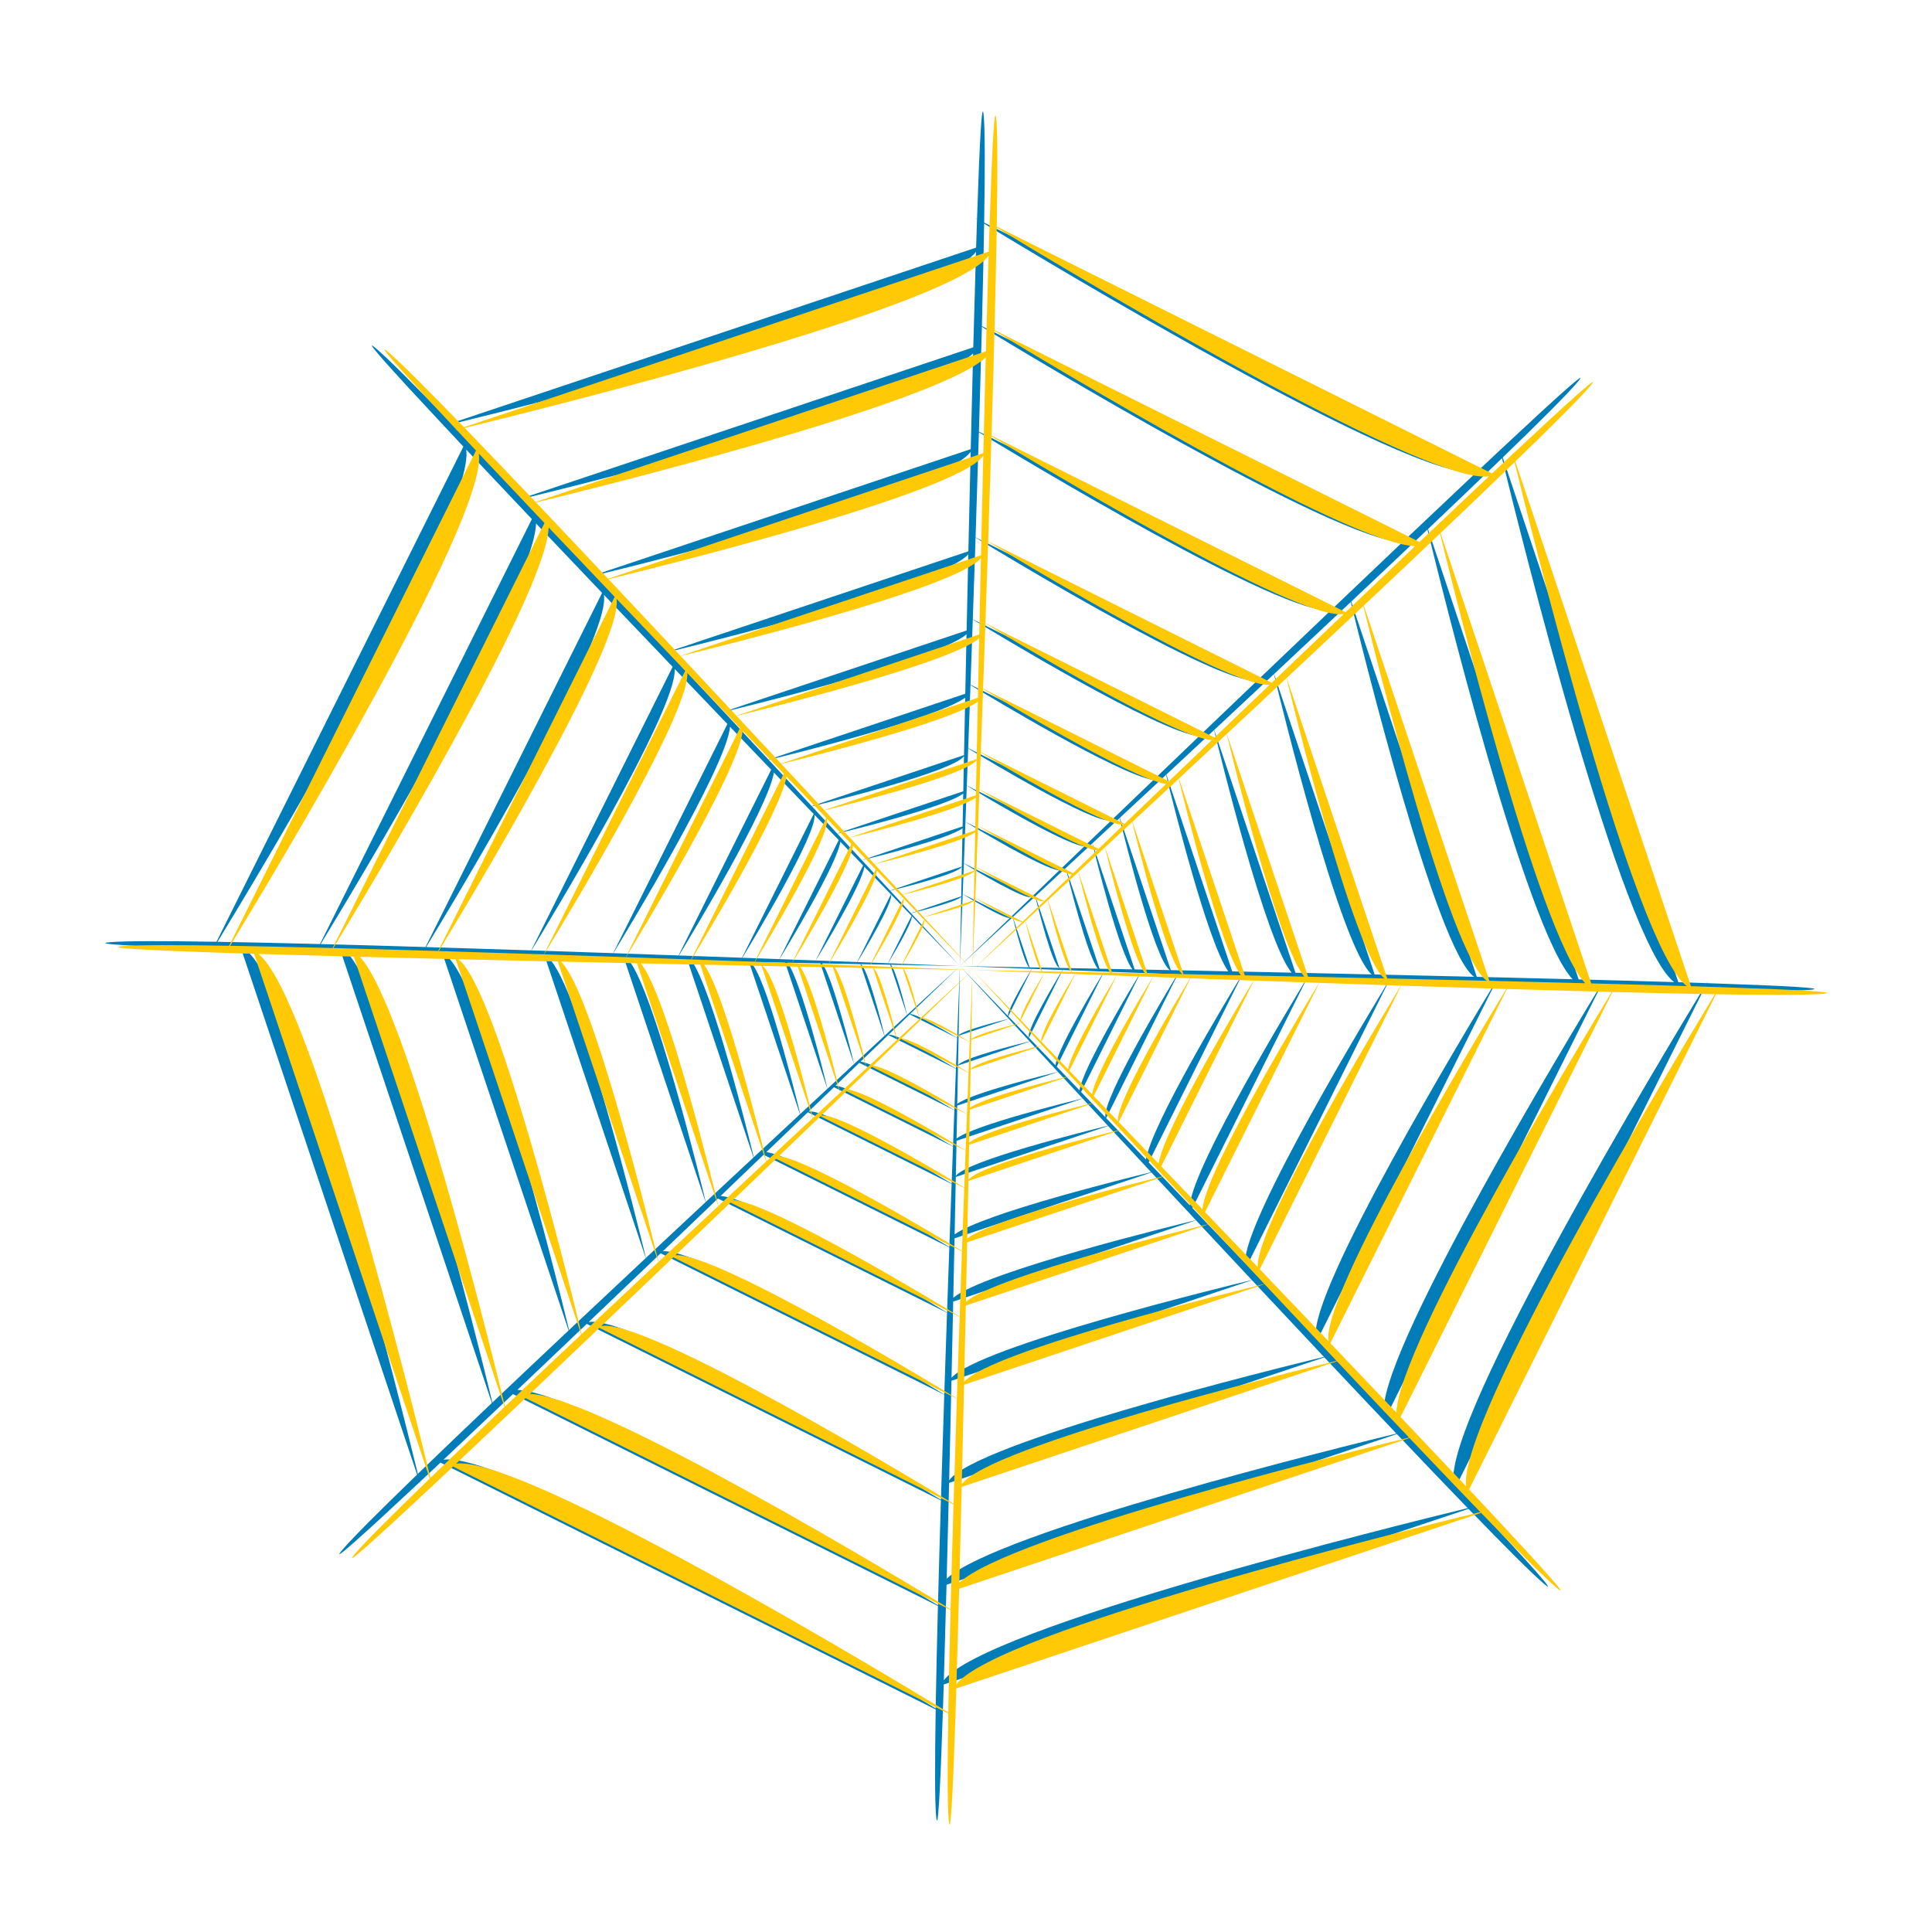 <?xml version="1.0" encoding="utf-8"?>
<!-- Generator: Adobe Illustrator 16.0.0, SVG Export Plug-In . SVG Version: 6.00 Build 0)  -->
<!DOCTYPE svg PUBLIC "-//W3C//DTD SVG 1.1//EN" "http://www.w3.org/Graphics/SVG/1.1/DTD/svg11.dtd">
<svg version="1.1" xmlns="http://www.w3.org/2000/svg" xmlns:xlink="http://www.w3.org/1999/xlink" x="0px" y="0px"
	 width="299.99px" height="299.99px" viewBox="0 0 299.99 299.99" enable-background="new 0 0 299.99 299.99" xml:space="preserve">
<g id="Calque_2">
	<path fill="#D11B70" d="M322.48,152.618"/>
	<path fill="#007CB8" d="M265.038,152.657l0.172-0.346c0,0-0.077,0.125-0.211,0.345c-1.399-0.047-2.867-0.094-4.396-0.142
		l-27.266-81.479c5.866-5.677,10.088-9.894,11.606-11.688c2.099-2.48-3.099,2.189-11.999,10.516l-0.123-0.369
		c0,0,0.034,0.144,0.095,0.396c-1.023,0.957-2.092,1.959-3.208,3.008l-76.894-38.334c0.134-8.162,0.137-14.129-0.059-16.472
		c-0.27-3.238-0.643,3.734-1.049,15.92l-0.347-0.173c0,0,0.126,0.078,0.346,0.212c-0.047,1.4-0.094,2.868-0.141,4.397L70.087,65.713
		c-5.677-5.866-9.894-10.087-11.688-11.606c-2.48-2.098,2.189,3.099,10.516,11.999l-0.368,0.123c0,0,0.144-0.034,0.395-0.095
		c0.958,1.023,1.96,2.093,3.009,3.208l-38.335,76.893c-8.162-0.134-14.129-0.138-16.472,0.058c-3.238,0.27,3.734,0.643,15.92,1.049
		l-0.173,0.348c0,0,0.078-0.126,0.212-0.346c1.399,0.046,2.867,0.094,4.397,0.141l27.264,81.479
		c-5.866,5.677-10.087,9.893-11.605,11.688c-2.099,2.479,3.098-2.189,11.998-10.515l0.124,0.368c0,0-0.035-0.145-0.095-0.396
		c1.023-0.957,2.092-1.96,3.208-3.009l76.894,38.336c-0.134,8.161-0.137,14.128,0.058,16.471c0.27,3.238,0.643-3.733,1.049-15.919
		l0.347,0.173c0,0-0.126-0.077-0.346-0.212c0.047-1.399,0.094-2.867,0.141-4.396l81.48-27.266
		c5.676,5.866,9.893,10.087,11.687,11.605c2.48,2.099-2.189-3.098-10.515-11.997l0.367-0.123c0,0-0.144,0.034-0.395,0.095
		c-0.957-1.023-1.96-2.093-3.009-3.209l38.336-76.894c8.161,0.134,14.128,0.137,16.471-0.059
		C284.195,153.435,277.223,153.062,265.038,152.657z M233.22,71.148c2.703,11.116,18.551,75.099,26.727,81.347
		c-4.496-0.139-9.5-0.278-14.825-0.419l-23.398-69.923C225.961,78.128,229.859,74.4,233.22,71.148z M204.333,207.643
		c-3.51-3.681-7.097-7.438-10.677-11.182l21.951-44.033c5.492,0.182,10.98,0.356,16.322,0.519
		C227.972,159.44,203.122,200.581,204.333,207.643z M93.769,92.357c3.508,3.681,7.095,7.437,10.675,11.181L82.492,147.57
		c-5.492-0.182-10.98-0.356-16.321-0.518C70.128,140.558,94.974,99.424,93.769,92.357z M147.448,192.539
		c-0.013,0.363-0.026,0.725-0.039,1.09c-3.385-2.062-22.847-13.807-28.402-14.749c2.212-2.122,4.364-4.187,6.434-6.174
		l22.321,11.127c-0.102,2.783-0.206,5.668-0.312,8.627c-0.014,0.031-0.043,0.065-0.053,0.096L147.448,192.539z M117.839,178.946
		c-0.267,0.248-0.531,0.494-0.799,0.744c-0.936-3.854-6.392-25.916-9.653-30.512c3.064,0.063,6.045,0.125,8.914,0.184l7.916,23.651
		c-2.04,1.896-4.153,3.862-6.32,5.879c-0.032,0.013-0.077,0.015-0.105,0.03L117.839,178.946z M106.512,148.398
		c-0.364-0.013-0.725-0.026-1.091-0.039c2.063-3.386,13.805-22.845,14.75-28.4c2.122,2.212,4.186,4.363,6.173,6.433l-11.128,22.322
		c-2.783-0.102-5.666-0.206-8.624-0.312c-0.032-0.015-0.066-0.044-0.097-0.054L106.512,148.398z M150.651,107.462
		c0.014-0.364,0.026-0.726,0.039-1.092c3.385,2.062,22.847,13.806,28.401,14.75c-2.212,2.122-4.363,4.187-6.433,6.174
		l-22.322-11.127c0.102-2.783,0.206-5.667,0.312-8.625c0.015-0.031,0.045-0.065,0.054-0.096L150.651,107.462z M180.261,121.052
		c0.267-0.248,0.531-0.495,0.8-0.745c0.936,3.849,6.393,25.918,9.653,30.513c-3.064-0.063-6.046-0.125-8.915-0.184l-7.915-23.653
		c2.039-1.896,4.152-3.861,6.318-5.877c0.033-0.013,0.078-0.015,0.106-0.031L180.261,121.052z M191.589,151.6
		c0.363,0.014,0.725,0.026,1.091,0.039c-2.061,3.384-13.807,22.847-14.749,28.402c-2.122-2.213-4.187-4.363-6.174-6.434
		l11.127-22.322c2.783,0.102,5.667,0.206,8.626,0.313c0.031,0.014,0.064,0.044,0.096,0.053L191.589,151.6z M126.459,126.51
		c1.294,1.348,2.554,2.661,3.775,3.932l-9.215,18.484c-1.858-0.068-3.783-0.14-5.753-0.211
		C117.045,145.792,126.943,129.364,126.459,126.51z M171.643,173.49c-1.295-1.349-2.557-2.661-3.777-3.933l9.214-18.485
		c1.858,0.069,3.783,0.14,5.754,0.212C181.055,154.207,171.151,170.647,171.643,173.49z M160.769,139.156
		c1.469-1.361,3.045-2.823,4.715-4.372c0.328,1.36,3.278,13.436,4.967,15.625c-3.978-0.078-7.546-0.147-10.579-0.206l-2.609-7.799
		c1.073-0.994,2.242-2.077,3.481-3.225c0.461,1.887,2.692,10.8,3.752,11.114L160.769,139.156z M157.251,142.415
		c0.244,1.002,1.733,7.022,2.535,7.788C153.103,150.074,149.05,150,149.05,150s4.223,0.169,11.161,0.436
		c-0.537,0.882-3.739,6.193-3.712,7.3c-4.631-4.813-7.449-7.735-7.449-7.735s2.867,3.105,7.583,8.2
		c-1.004,0.244-7.024,1.735-7.786,2.536c0.128-6.684,0.203-10.736,0.203-10.736s-0.169,4.223-0.436,11.161
		c-0.882-0.538-6.194-3.741-7.298-3.713c4.812-4.631,7.734-7.448,7.734-7.448s-3.105,2.866-8.2,7.583
		c-0.244-1.003-1.735-7.023-2.536-7.786c6.683,0.128,10.736,0.203,10.736,0.203s-4.223-0.169-11.161-0.436
		c0.536-0.88,3.74-6.192,3.713-7.299c4.63,4.812,7.448,7.734,7.448,7.734s-2.867-3.106-7.584-8.201c1-0.243,7.024-1.733,7.787-2.535
		C149.124,145.947,149.05,150,149.05,150s0.169-4.224,0.436-11.163c0.88,0.536,6.192,3.741,7.298,3.714
		c-4.812,4.631-7.734,7.448-7.734,7.448S152.156,147.133,157.251,142.415z M159.892,161.718c1.36,1.469,2.822,3.045,4.371,4.715
		c-1.36,0.328-13.435,3.277-15.624,4.966c0.042-2.104,0.081-4.096,0.117-5.952L159.892,161.718z M148.757,165.444
		c0.032-1.652,0.062-3.195,0.089-4.623l7.798-2.61c0.993,1.073,2.076,2.242,3.225,3.481
		C157.984,162.153,149.084,164.383,148.757,165.444z M160.223,161.606c-0.151-0.157-0.31-0.321-0.459-0.477l5.237-10.511
		c2.001,0.076,4.149,0.157,6.426,0.243c-0.729,1.191-7.182,11.816-7.536,14.559C162.604,164.082,161.379,162.807,160.223,161.606z
		 M159.763,161.129c-1.147-1.193-2.214-2.302-3.205-3.332l3.667-7.36c1.462,0.056,3.054,0.117,4.742,0.182
		C163.962,152.276,159.242,160.15,159.763,161.129z M141.455,141.788c-0.994-1.074-2.077-2.242-3.226-3.482
		c1.883-0.46,10.786-2.688,11.114-3.749c-0.032,1.651-0.062,3.194-0.089,4.622L141.455,141.788z M149.344,134.554l-11.137,3.727
		c-1.361-1.469-2.823-3.045-4.372-4.715c1.357-0.328,13.436-3.278,15.625-4.966C149.419,130.704,149.38,132.697,149.344,134.554z
		 M138.336,138.871l-5.24,10.51c-2.001-0.076-4.148-0.157-6.424-0.243c0.729-1.192,7.181-11.817,7.536-14.56
		C135.665,136.093,137.05,137.534,138.336,138.871z M138.338,138.873c1.147,1.192,2.213,2.301,3.204,3.331l-3.668,7.36
		c-1.462-0.056-3.054-0.117-4.744-0.182C134.136,147.725,138.853,139.86,138.338,138.873z M138.228,149.796l2.611,7.798
		c-1.074,0.994-2.243,2.077-3.482,3.226c-0.46-1.885-2.687-10.78-3.749-11.113C135.259,149.739,136.802,149.768,138.228,149.796z
		 M141.254,157.508l7.36,3.668c-0.056,1.462-0.117,3.054-0.181,4.743c-1.658-1.007-9.523-5.723-10.509-5.207
		C139.115,159.564,140.224,158.499,141.254,157.508z M148.634,171.676l15.638-5.233c1.227,1.321,2.5,2.693,3.826,4.122
		c-1.917,0.464-16.805,4.11-19.566,6.215C148.568,175.016,148.602,173.312,148.634,171.676z M164.084,165.622l7.356-14.76
		c1.802,0.067,3.672,0.138,5.619,0.21c-1.026,1.682-8.977,14.791-9.439,18.229C166.398,168.03,165.218,166.802,164.084,165.622z
		 M170.728,150.416l-5.234-15.64c1.321-1.226,2.693-2.499,4.121-3.825c0.462,1.912,4.11,16.805,6.215,19.566
		C174.068,150.482,172.364,150.448,170.728,150.416z M156.846,142.492l-7.36-3.67c0.056-1.462,0.117-3.054,0.181-4.742
		c1.659,1.007,9.534,5.729,10.512,5.206C158.986,140.433,157.877,141.501,156.846,142.492z M149.466,128.323l-15.639,5.234
		c-1.226-1.321-2.499-2.693-3.825-4.121c1.91-0.462,16.801-4.11,19.565-6.215C149.532,124.983,149.498,126.686,149.466,128.323z
		 M134.016,134.378l-7.357,14.76c-1.802-0.068-3.672-0.138-5.62-0.21c1.025-1.678,8.975-14.786,9.441-18.229
		C131.701,131.969,132.882,133.198,134.016,134.378z M127.373,149.584l5.235,15.638c-1.322,1.227-2.694,2.5-4.123,3.826
		c-0.463-1.916-4.11-16.802-6.215-19.565C124.033,149.517,125.737,149.552,127.373,149.584z M127.651,149.59
		c2.104,0.042,4.097,0.081,5.954,0.117l3.727,11.136c-1.469,1.36-3.045,2.822-4.714,4.371
		C132.289,163.853,129.34,151.78,127.651,149.59z M137.443,161.174c0.158-0.152,0.323-0.311,0.479-0.46l10.51,5.238
		c-0.076,2.001-0.158,4.149-0.243,6.425c-1.193-0.729-11.816-7.182-14.56-7.536C134.968,163.553,136.242,162.329,137.443,161.174z
		 M148.526,177.134l19.586-6.555c1.266,1.362,2.576,2.773,3.918,4.218c-3.325,0.81-21.95,5.43-23.615,7.788
		C148.453,180.716,148.49,178.895,148.526,177.134z M176.184,150.524l-6.555-19.587c1.362-1.266,2.774-2.577,4.218-3.919
		c0.809,3.323,5.43,21.95,7.788,23.616C179.767,150.596,177.947,150.559,176.184,150.524z M168.608,131.183l-18.485-9.215
		c0.069-1.858,0.14-3.783,0.212-5.753c2.923,1.779,19.354,11.678,22.205,11.192C171.191,128.702,169.879,129.963,168.608,131.183z
		 M168.352,131.429c-1.271,1.221-2.5,2.401-3.68,3.536l-14.76-7.357c0.067-1.801,0.137-3.672,0.209-5.619
		C151.801,123.013,164.91,130.964,168.352,131.429z M164.472,135.157c-1.339,1.287-2.613,2.512-3.814,3.667
		c-0.158,0.152-0.322,0.311-0.479,0.46l-10.51-5.239c0.076-2.001,0.158-4.149,0.243-6.425
		C151.106,128.35,161.731,134.804,164.472,135.157z M149.574,122.865l-19.586,6.555c-1.265-1.363-2.576-2.774-3.918-4.218
		c3.324-0.809,21.939-5.426,23.615-7.787C149.646,119.284,149.61,121.103,149.574,122.865z M121.916,149.475l6.555,19.586
		c-1.363,1.266-2.774,2.576-4.218,3.918c-0.81-3.328-5.429-21.944-7.788-23.614C118.334,149.403,120.154,149.44,121.916,149.475z
		 M129.492,168.815l18.485,9.216c-0.069,1.857-0.14,3.782-0.212,5.751c-2.927-1.78-19.362-11.681-22.206-11.189
		C126.908,171.298,128.221,170.037,129.492,168.815z M129.748,168.569c1.272-1.222,2.5-2.402,3.68-3.536l14.759,7.356
		c-0.068,1.803-0.138,3.674-0.21,5.621C146.294,176.983,133.188,169.034,129.748,168.569z M148.216,192.282l30.565-10.229
		c2.251,2.419,4.563,4.899,6.908,7.412c-3.096,0.746-32.877,8.001-37.669,12.045C148.088,198.377,148.153,195.292,148.216,192.282z
		 M148.228,191.665c0.064-3.065,0.125-6.048,0.184-8.917l23.652-7.915c1.896,2.04,3.862,4.153,5.879,6.32
		c0.012,0.032,0.015,0.077,0.03,0.105l0.023-0.047c0.248,0.266,0.495,0.531,0.744,0.799
		C174.891,182.946,152.823,188.402,148.228,191.665z M150.093,97.898l-37.701,12.616c-2.855-3.06-5.758-6.167-8.665-9.272
		c3.972-0.958,42.392-10.324,46.625-15.179C150.263,90.039,150.176,94.003,150.093,97.898z M150.08,98.491
		c-0.067,3.132-0.133,6.218-0.195,9.228l-30.564,10.229c-2.252-2.418-4.564-4.899-6.909-7.413
		C115.504,109.789,145.284,102.534,150.08,98.491z M149.871,108.336c-0.064,3.064-0.125,6.046-0.184,8.915l-23.652,7.916
		c-1.896-2.039-3.86-4.152-5.876-6.317c-0.012-0.033-0.015-0.079-0.031-0.107l-0.024,0.048c-0.249-0.267-0.495-0.532-0.745-0.8
		C123.21,117.053,145.276,111.597,149.871,108.336z M148.008,202.101l37.7-12.616c2.855,3.06,5.758,6.166,8.665,9.271
		c-3.978,0.959-42.396,10.326-46.625,15.18C147.837,209.961,147.924,205.997,148.008,202.101z M185.154,187.579l17.737-35.58
		c4.183,0.145,8.432,0.289,12.683,0.429c-2.133,3.489-22.676,37.279-22.234,43.703C190.591,193.256,187.85,190.392,185.154,187.579z
		 M184.745,187.151c-2.168-2.264-4.303-4.491-6.387-6.664l14.379-28.846c3.303,0.118,6.692,0.237,10.127,0.356
		C201.205,154.712,185.274,180.902,184.745,187.151z M191.332,150.834l-10.229-30.565c2.419-2.252,4.899-4.564,7.412-6.909
		c0.745,3.089,8.002,32.876,12.044,37.669C197.427,150.962,194.342,150.897,191.332,150.834z M179.538,120.692l-28.846-14.379
		c0.118-3.302,0.237-6.691,0.356-10.126c2.714,1.66,28.902,17.587,35.152,18.119C183.938,116.472,181.711,118.608,179.538,120.692z
		 M150.362,85.604l-46.658,15.613c-3.755-4.012-7.512-8.016-11.175-11.907c7.388-1.793,54.039-13.31,58.19-19.158
		C150.597,75.235,150.478,80.427,150.362,85.604z M104.761,103.87c2.749,2.875,5.489,5.737,8.185,8.551l-17.737,35.58
		c-4.183-0.145-8.432-0.289-12.683-0.43C84.657,144.084,105.2,110.296,104.761,103.87z M113.356,112.849
		c2.168,2.263,4.303,4.491,6.387,6.664l-14.379,28.844c-3.303-0.118-6.692-0.237-10.127-0.355
		C96.896,145.288,112.824,119.099,113.356,112.849z M106.769,149.165l10.229,30.564c-2.418,2.252-4.9,4.564-7.413,6.909
		c-0.747-3.097-8-32.872-12.043-37.668C100.675,149.037,103.76,149.102,106.769,149.165z M118.562,179.307l28.845,14.379
		c-0.118,3.303-0.237,6.691-0.356,10.127c-2.717-1.662-28.904-17.59-35.152-18.119C114.162,183.526,116.389,181.391,118.562,179.307
		z M147.738,214.395l46.658-15.614c3.756,4.012,7.513,8.017,11.176,11.907c-7.392,1.794-54.063,13.314-58.191,19.164
		C147.502,224.768,147.621,219.574,147.738,214.395z M229.307,151.678l-19.498-58.267c4.122-3.879,8.11-7.647,11.838-11.188
		c1.995,8.228,15.265,62.099,22.531,69.826C239.423,151.927,234.424,151.802,229.307,151.678z M228.898,151.669
		c-5.083-0.121-10.275-0.24-15.452-0.356l-15.614-46.659c4.012-3.755,8.017-7.513,11.908-11.175
		C211.532,100.86,223.049,147.515,228.898,151.669z M212.987,151.302c-3.976-0.089-7.939-0.176-11.836-0.26l-12.615-37.701
		c3.06-2.855,6.166-5.758,9.271-8.666C198.764,108.644,208.133,147.071,212.987,151.302z M186.629,113.895L151.05,96.158
		c0.145-4.183,0.289-8.432,0.43-12.684c3.484,2.131,37.276,22.676,43.701,22.236C192.306,108.459,189.443,111.199,186.629,113.895z
		 M150.729,69.743L92.464,89.241c-3.879-4.122-7.647-8.11-11.188-11.839c8.228-1.995,62.092-15.262,69.826-22.53
		C150.976,59.628,150.852,64.627,150.729,69.743z M93.488,92.062l-27.413,54.987c-5.658-0.171-11.143-0.327-16.283-0.46
		c4.409-7.231,33.116-54.701,33.442-65.306C86.51,84.735,89.956,88.357,93.488,92.062z M68.793,148.32l19.498,58.265
		c-4.122,3.88-8.11,7.648-11.838,11.188c-1.996-8.231-15.264-62.096-22.531-69.825C58.677,148.073,63.677,148.198,68.793,148.32z
		 M69.201,148.33c5.083,0.122,10.277,0.242,15.455,0.357l15.613,46.657c-4.012,3.755-8.016,7.513-11.908,11.175
		C86.567,199.128,75.05,152.47,69.201,148.33z M85.115,148.698c3.976,0.089,7.939,0.176,11.834,0.259l12.615,37.7
		c-3.06,2.855-6.166,5.758-9.271,8.664C99.334,191.343,89.969,152.931,85.115,148.698z M111.471,186.103l35.579,17.737
		c-0.145,4.183-0.289,8.432-0.429,12.684c-3.492-2.136-37.279-22.678-43.702-22.235C105.794,191.54,108.657,188.8,111.471,186.103z
		 M147.37,230.258l58.266-19.499c3.88,4.121,7.647,8.11,11.188,11.838c-8.229,1.996-62.101,15.266-69.827,22.534
		C147.123,240.374,147.248,235.375,147.37,230.258z M204.614,207.938l27.412-54.988c5.657,0.171,11.142,0.326,16.281,0.459
		c-4.406,7.228-33.115,54.703-33.44,65.309C211.592,215.265,208.145,211.643,204.614,207.938z M152.811,34.726
		c9.771,5.949,66.22,39.985,76.419,38.623c-3.279,3.083-6.912,6.518-10.78,10.187l-65.987-32.897
		C152.614,44.794,152.734,39.402,152.811,34.726z M152.461,50.741c7.228,4.407,54.7,33.116,65.306,33.443
		c-3.452,3.275-7.073,6.721-10.779,10.252l-54.986-27.413C152.172,61.366,152.328,55.881,152.461,50.741z M151.998,67.12
		c6.493,3.957,47.624,28.8,54.694,27.599c-3.681,3.508-7.437,7.095-11.18,10.674L151.48,83.441
		C151.661,77.949,151.836,72.461,151.998,67.12z M70.199,65.829c11.115-2.703,75.093-18.549,81.345-26.725
		c-0.138,4.496-0.278,9.5-0.419,14.825L81.204,77.327C77.179,73.089,73.451,69.19,70.199,65.829z M33.777,146.238
		c5.949-9.771,39.985-66.218,38.623-76.417c3.083,3.278,6.517,6.911,10.186,10.779l-32.897,65.987
		C43.845,146.436,38.452,146.315,33.777,146.238z M64.879,228.85c-2.703-11.117-18.549-75.096-26.724-81.346
		c4.496,0.138,9.499,0.278,14.823,0.419l23.399,69.921C72.139,221.87,68.24,225.598,64.879,228.85z M145.288,265.273
		c-9.771-5.949-66.225-39.989-76.419-38.622c3.278-3.084,6.911-6.518,10.779-10.187l65.989,32.896
		C145.486,255.204,145.366,260.597,145.288,265.273z M145.639,249.257c-7.23-4.408-54.706-33.117-65.308-33.44
		c3.452-3.276,7.074-6.722,10.78-10.254l54.988,27.412C145.928,238.632,145.772,244.117,145.639,249.257z M146.102,232.879
		c-6.496-3.959-47.641-28.812-54.697-27.597c3.681-3.509,7.438-7.097,11.182-10.677l44.033,21.952
		C146.439,222.05,146.264,227.537,146.102,232.879z M227.901,234.171c-11.112,2.701-75.104,18.551-81.347,26.727
		c0.138-4.496,0.278-9.5,0.419-14.824l69.923-23.4C220.922,226.911,224.65,230.809,227.901,234.171z M225.701,230.179
		c-3.083-3.278-6.517-6.91-10.185-10.778l32.896-65.989c5.844,0.15,11.236,0.271,15.913,0.349
		C258.38,163.525,224.338,219.982,225.701,230.179z"/>
	<path fill="#FFC905" d="M266.995,153.275l0.172-0.346c0,0-0.076,0.125-0.211,0.345c-1.398-0.047-2.867-0.094-4.396-0.142
		l-27.266-81.479c5.867-5.677,10.088-9.894,11.607-11.688c2.098-2.48-3.1,2.189-12,10.516l-0.123-0.369c0,0,0.035,0.144,0.096,0.396
		c-1.023,0.957-2.092,1.959-3.209,3.008l-76.893-38.334c0.133-8.162,0.137-14.129-0.059-16.472c-0.27-3.238-0.643,3.734-1.049,15.92
		l-0.348-0.173c0,0,0.127,0.078,0.346,0.212c-0.047,1.4-0.094,2.868-0.141,4.397L72.044,66.331
		c-5.677-5.866-9.894-10.087-11.688-11.606c-2.48-2.098,2.189,3.099,10.516,11.999l-0.368,0.123c0,0,0.144-0.034,0.395-0.095
		c0.958,1.023,1.96,2.093,3.009,3.208l-38.335,76.893c-8.162-0.134-14.129-0.138-16.472,0.058c-3.238,0.27,3.734,0.643,15.92,1.049
		l-0.173,0.348c0,0,0.078-0.126,0.212-0.346c1.399,0.046,2.867,0.094,4.397,0.141l27.264,81.479
		c-5.866,5.677-10.087,9.893-11.605,11.688c-2.099,2.479,3.098-2.189,11.998-10.515l0.124,0.368c0,0-0.035-0.145-0.095-0.396
		c1.023-0.957,2.092-1.96,3.208-3.009l76.894,38.336c-0.134,8.161-0.137,14.128,0.058,16.471c0.27,3.238,0.643-3.733,1.049-15.919
		l0.347,0.173c0,0-0.126-0.077-0.346-0.212c0.047-1.399,0.094-2.867,0.141-4.396l81.479-27.266
		c5.676,5.866,9.893,10.087,11.688,11.605c2.48,2.099-2.189-3.098-10.516-11.997l0.367-0.123c0,0-0.143,0.034-0.395,0.095
		c-0.957-1.023-1.959-2.093-3.008-3.209l38.336-76.894c8.16,0.134,14.127,0.137,16.471-0.059
		C286.153,154.053,279.18,153.68,266.995,153.275z M235.178,71.766c2.703,11.116,18.551,75.099,26.727,81.347
		c-4.496-0.139-9.5-0.278-14.826-0.419L223.68,82.771C227.919,78.746,231.817,75.018,235.178,71.766z M206.29,208.261
		c-3.51-3.681-7.096-7.438-10.676-11.182l21.951-44.033c5.492,0.182,10.98,0.356,16.322,0.519
		C229.93,160.058,205.079,201.199,206.29,208.261z M95.727,92.975c3.508,3.681,7.095,7.437,10.675,11.181L84.45,148.188
		c-5.492-0.182-10.98-0.356-16.321-0.518C72.086,141.177,96.932,100.042,95.727,92.975z M149.406,193.157
		c-0.013,0.363-0.026,0.725-0.039,1.09c-3.385-2.062-22.847-13.807-28.402-14.749c2.212-2.122,4.364-4.187,6.434-6.174
		l22.322,11.127c-0.102,2.783-0.207,5.668-0.313,8.627c-0.014,0.031-0.043,0.065-0.053,0.096L149.406,193.157z M119.796,179.564
		c-0.267,0.248-0.531,0.494-0.799,0.744c-0.936-3.854-6.392-25.916-9.653-30.512c3.064,0.063,6.045,0.125,8.914,0.184l7.916,23.651
		c-2.04,1.896-4.153,3.862-6.32,5.879c-0.032,0.013-0.077,0.015-0.105,0.03L119.796,179.564z M108.47,149.016
		c-0.364-0.013-0.725-0.025-1.091-0.039c2.063-3.386,13.805-22.845,14.75-28.4c2.122,2.212,4.186,4.363,6.173,6.433l-11.128,22.321
		c-2.783-0.102-5.666-0.205-8.624-0.312c-0.032-0.015-0.066-0.044-0.097-0.054L108.47,149.016z M152.608,108.08
		c0.014-0.364,0.027-0.726,0.039-1.092c3.385,2.062,22.848,13.806,28.402,14.75c-2.213,2.122-4.363,4.187-6.434,6.174
		l-22.322-11.127c0.102-2.783,0.207-5.667,0.313-8.625c0.014-0.031,0.045-0.065,0.053-0.096L152.608,108.08z M182.219,121.671
		c0.266-0.248,0.531-0.495,0.799-0.745c0.936,3.849,6.393,25.918,9.654,30.513c-3.064-0.063-6.047-0.125-8.916-0.184l-7.914-23.653
		c2.039-1.896,4.152-3.861,6.318-5.877c0.033-0.013,0.078-0.015,0.105-0.031L182.219,121.671z M193.546,152.219
		c0.363,0.014,0.725,0.026,1.092,0.039c-2.061,3.384-13.807,22.847-14.75,28.402c-2.121-2.213-4.186-4.363-6.174-6.434
		l11.127-22.322c2.783,0.102,5.668,0.206,8.627,0.313c0.031,0.014,0.064,0.044,0.096,0.053L193.546,152.219z M128.416,127.129
		c1.294,1.348,2.554,2.661,3.775,3.932l-9.215,18.484c-1.858-0.068-3.783-0.14-5.753-0.212
		C119.002,146.41,128.901,129.982,128.416,127.129z M173.6,174.108c-1.295-1.349-2.557-2.661-3.777-3.933l9.215-18.485
		c1.857,0.069,3.783,0.14,5.754,0.212C183.012,154.825,173.108,171.265,173.6,174.108z M162.727,139.775
		c1.469-1.361,3.045-2.823,4.715-4.372c0.328,1.36,3.277,13.436,4.967,15.625c-3.979-0.078-7.547-0.147-10.58-0.206l-2.609-7.799
		c1.074-0.994,2.242-2.077,3.482-3.225c0.461,1.887,2.691,10.8,3.752,11.113L162.727,139.775z M159.208,143.033
		c0.244,1.002,1.734,7.022,2.535,7.788c-6.682-0.129-10.735-0.203-10.735-0.203s4.224,0.169,11.161,0.436
		c-0.537,0.882-3.74,6.193-3.713,7.3c-4.631-4.813-7.448-7.735-7.448-7.735s2.866,3.105,7.583,8.2
		c-1.004,0.244-7.023,1.735-7.785,2.536c0.128-6.684,0.202-10.736,0.202-10.736s-0.169,4.223-0.437,11.161
		c-0.882-0.538-6.194-3.741-7.298-3.713c4.812-4.631,7.734-7.448,7.734-7.448s-3.105,2.866-8.2,7.583
		c-0.244-1.003-1.735-7.023-2.536-7.786c6.683,0.129,10.736,0.203,10.736,0.203s-4.223-0.169-11.161-0.436
		c0.536-0.88,3.74-6.192,3.713-7.299c4.63,4.812,7.448,7.734,7.448,7.734s-2.867-3.106-7.584-8.201c1-0.243,7.025-1.733,7.787-2.535
		c-0.128,6.683-0.202,10.736-0.202,10.736s0.169-4.224,0.437-11.163c0.879,0.536,6.191,3.741,7.297,3.714
		c-4.811,4.631-7.733,7.448-7.733,7.448S154.114,147.751,159.208,143.033z M161.85,162.336c1.359,1.469,2.822,3.045,4.371,4.715
		c-1.361,0.328-13.436,3.277-15.625,4.966c0.043-2.104,0.082-4.096,0.117-5.952L161.85,162.336z M150.714,166.062
		c0.032-1.652,0.063-3.195,0.09-4.623l7.799-2.61c0.992,1.073,2.076,2.242,3.225,3.481
		C159.942,162.771,151.042,165.001,150.714,166.062z M162.18,162.224c-0.15-0.157-0.309-0.321-0.459-0.477l5.238-10.511
		c2,0.076,4.148,0.157,6.426,0.243c-0.729,1.191-7.182,11.816-7.537,14.559C164.561,164.7,163.337,163.426,162.18,162.224z
		 M161.721,161.747c-1.148-1.193-2.215-2.302-3.205-3.332l3.666-7.36c1.463,0.056,3.055,0.117,4.742,0.182
		C165.919,152.894,161.2,160.768,161.721,161.747z M143.413,142.406c-0.994-1.074-2.077-2.242-3.226-3.482
		c1.883-0.46,10.786-2.688,11.114-3.749c-0.033,1.651-0.063,3.194-0.09,4.622L143.413,142.406z M151.302,135.172l-11.137,3.727
		c-1.361-1.469-2.823-3.045-4.372-4.715c1.357-0.328,13.436-3.278,15.625-4.966C151.376,131.323,151.337,133.315,151.302,135.172z
		 M140.294,139.489l-5.24,10.51c-2.001-0.076-4.148-0.157-6.424-0.243c0.729-1.192,7.181-11.817,7.536-14.56
		C137.622,136.711,139.008,138.152,140.294,139.489z M140.296,139.491c1.147,1.192,2.213,2.301,3.204,3.331l-3.668,7.36
		c-1.462-0.056-3.054-0.117-4.744-0.182C136.094,148.344,140.811,140.478,140.296,139.491z M140.186,150.414l2.611,7.798
		c-1.074,0.994-2.243,2.077-3.482,3.226c-0.46-1.885-2.687-10.78-3.749-11.112C137.217,150.356,138.759,150.386,140.186,150.414z
		 M143.211,158.126l7.36,3.668c-0.057,1.462-0.117,3.054-0.182,4.743c-1.658-1.007-9.523-5.723-10.509-5.207
		C141.073,160.182,142.181,159.117,143.211,158.126z M150.592,172.294l15.638-5.233c1.227,1.321,2.5,2.693,3.826,4.122
		c-1.916,0.464-16.805,4.11-19.565,6.215C150.526,175.635,150.559,173.93,150.592,172.294z M166.042,166.24l7.355-14.76
		c1.803,0.067,3.672,0.138,5.619,0.21c-1.025,1.682-8.977,14.791-9.439,18.229C168.356,168.648,167.175,167.42,166.042,166.24z
		 M172.686,151.034l-5.234-15.64c1.32-1.226,2.693-2.499,4.121-3.825c0.461,1.912,4.109,16.805,6.215,19.566
		C176.026,151.1,174.321,151.066,172.686,151.034z M158.803,143.11l-7.359-3.67c0.057-1.462,0.117-3.054,0.182-4.742
		c1.658,1.007,9.533,5.729,10.512,5.206C160.944,141.052,159.835,142.119,158.803,143.11z M151.423,128.941l-15.639,5.234
		c-1.226-1.321-2.499-2.693-3.825-4.121c1.91-0.462,16.801-4.11,19.565-6.215C151.489,125.601,151.456,127.304,151.423,128.941z
		 M135.974,134.996l-7.357,14.76c-1.802-0.067-3.672-0.138-5.62-0.21c1.025-1.678,8.975-14.786,9.441-18.229
		C133.659,132.588,134.84,133.816,135.974,134.996z M129.331,150.202l5.235,15.638c-1.322,1.227-2.694,2.5-4.123,3.826
		c-0.463-1.916-4.11-16.802-6.215-19.565C125.991,150.135,127.695,150.17,129.331,150.202z M129.609,150.208
		c2.104,0.041,4.097,0.08,5.954,0.117l3.727,11.136c-1.469,1.36-3.045,2.822-4.714,4.371
		C134.247,164.471,131.297,152.398,129.609,150.208z M139.4,161.792c0.158-0.152,0.323-0.311,0.479-0.46l10.51,5.238
		c-0.076,2.001-0.157,4.149-0.243,6.425c-1.192-0.729-11.816-7.182-14.559-7.536C136.925,164.172,138.199,162.947,139.4,161.792z
		 M150.483,177.752l19.586-6.555c1.266,1.362,2.576,2.773,3.918,4.218c-3.324,0.81-21.949,5.43-23.614,7.788
		C150.411,181.334,150.448,179.513,150.483,177.752z M178.141,151.142l-6.555-19.587c1.363-1.266,2.775-2.577,4.219-3.919
		c0.809,3.323,5.43,21.95,7.787,23.616C181.725,151.215,179.905,151.177,178.141,151.142z M170.565,131.802l-18.484-9.215
		c0.068-1.858,0.14-3.783,0.211-5.753c2.924,1.779,19.354,11.678,22.205,11.192C173.149,129.32,171.837,130.581,170.565,131.802z
		 M170.309,132.048c-1.271,1.221-2.5,2.401-3.68,3.536l-14.76-7.357c0.068-1.801,0.138-3.672,0.21-5.619
		C153.759,123.632,166.868,131.582,170.309,132.048z M166.43,135.776c-1.34,1.287-2.613,2.512-3.814,3.667
		c-0.158,0.152-0.322,0.311-0.479,0.46l-10.511-5.239c0.076-2.001,0.157-4.149,0.243-6.425
		C153.063,128.968,163.688,135.423,166.43,135.776z M151.532,123.484l-19.586,6.555c-1.265-1.363-2.576-2.774-3.918-4.218
		c3.324-0.809,21.939-5.426,23.614-7.787C151.604,119.902,151.567,121.721,151.532,123.484z M123.874,150.094l6.555,19.586
		c-1.363,1.266-2.774,2.576-4.218,3.918c-0.81-3.328-5.429-21.944-7.788-23.614C120.292,150.021,122.112,150.058,123.874,150.094z
		 M131.45,169.433l18.484,9.216c-0.068,1.857-0.139,3.782-0.211,5.751c-2.927-1.78-19.363-11.681-22.206-11.189
		C128.866,171.916,130.179,170.655,131.45,169.433z M131.706,169.187c1.272-1.222,2.5-2.402,3.68-3.536l14.759,7.356
		c-0.068,1.803-0.138,3.674-0.21,5.621C148.252,177.601,135.146,169.652,131.706,169.187z M150.173,192.9l30.566-10.229
		c2.25,2.419,4.563,4.899,6.908,7.412c-3.096,0.746-32.877,8.001-37.67,12.045C150.046,198.995,150.11,195.91,150.173,192.9z
		 M150.186,192.283c0.063-3.065,0.125-6.048,0.184-8.917l23.652-7.915c1.896,2.04,3.861,4.153,5.879,6.32
		c0.012,0.032,0.014,0.077,0.029,0.105l0.023-0.047c0.248,0.266,0.496,0.531,0.744,0.799
		C176.848,183.564,154.78,189.02,150.186,192.283z M152.05,98.516l-37.7,12.616c-2.855-3.06-5.758-6.167-8.665-9.272
		c3.972-0.958,42.392-10.324,46.625-15.179C152.22,90.657,152.134,94.621,152.05,98.516z M152.038,99.109
		c-0.068,3.132-0.133,6.218-0.195,9.228l-30.565,10.229c-2.252-2.418-4.564-4.899-6.909-7.413
		C117.461,110.407,147.241,103.152,152.038,99.109z M151.829,108.954c-0.064,3.064-0.125,6.046-0.184,8.915l-23.652,7.916
		c-1.896-2.039-3.86-4.152-5.876-6.317c-0.012-0.033-0.015-0.079-0.031-0.107l-0.024,0.048c-0.249-0.267-0.495-0.532-0.745-0.8
		C125.168,117.672,147.233,112.215,151.829,108.954z M149.966,202.719l37.699-12.616c2.855,3.06,5.758,6.166,8.666,9.271
		c-3.979,0.959-42.396,10.326-46.625,15.18C149.794,210.579,149.882,206.615,149.966,202.719z M187.112,188.197l17.736-35.58
		c4.184,0.145,8.432,0.289,12.684,0.429c-2.133,3.489-22.676,37.279-22.234,43.703C192.548,193.874,189.807,191.01,187.112,188.197z
		 M186.702,187.769c-2.168-2.264-4.303-4.491-6.387-6.664l14.379-28.846c3.303,0.118,6.693,0.237,10.127,0.356
		C203.163,155.33,187.231,181.52,186.702,187.769z M193.29,151.452l-10.229-30.565c2.418-2.252,4.898-4.564,7.412-6.909
		c0.744,3.089,8.002,32.876,12.043,37.669C199.384,151.58,196.3,151.515,193.29,151.452z M181.495,121.31l-28.846-14.379
		c0.119-3.302,0.238-6.691,0.357-10.126c2.713,1.66,28.902,17.587,35.152,18.119C185.895,117.091,183.669,119.226,181.495,121.31z
		 M152.319,86.222l-46.657,15.613c-3.755-4.012-7.512-8.016-11.175-11.907c7.388-1.793,54.039-13.31,58.189-19.158
		C152.555,75.853,152.436,81.045,152.319,86.222z M106.719,104.488c2.749,2.875,5.489,5.737,8.185,8.551l-17.737,35.58
		c-4.183-0.145-8.432-0.289-12.683-0.43C86.615,144.702,107.158,110.914,106.719,104.488z M115.314,113.468
		c2.168,2.263,4.303,4.491,6.387,6.664l-14.379,28.844c-3.303-0.117-6.692-0.236-10.127-0.355
		C98.854,145.906,114.782,119.718,115.314,113.468z M108.727,149.784l10.229,30.563c-2.418,2.252-4.9,4.564-7.413,6.909
		c-0.747-3.097-8-32.872-12.043-37.668C102.632,149.655,105.717,149.72,108.727,149.784z M120.52,179.926l28.845,14.379
		c-0.118,3.303-0.237,6.691-0.356,10.127c-2.717-1.662-28.904-17.59-35.152-18.119C116.119,184.144,118.347,182.01,120.52,179.926z
		 M149.695,215.013l46.657-15.614c3.756,4.012,7.514,8.017,11.176,11.907c-7.391,1.794-54.063,13.314-58.19,19.164
		C149.459,225.386,149.579,220.192,149.695,215.013z M231.264,152.297L211.766,94.03c4.123-3.879,8.111-7.647,11.838-11.188
		c1.996,8.228,15.266,62.099,22.531,69.826C241.38,152.545,236.382,152.42,231.264,152.297z M230.856,152.287
		c-5.084-0.121-10.275-0.24-15.453-0.356l-15.613-46.659c4.012-3.755,8.016-7.513,11.908-11.175
		C213.489,101.478,225.007,148.134,230.856,152.287z M214.944,151.92c-3.975-0.089-7.939-0.176-11.836-0.26l-12.615-37.701
		c3.061-2.855,6.166-5.758,9.271-8.666C200.721,109.262,210.091,147.689,214.944,151.92z M188.587,114.513l-35.58-17.737
		c0.145-4.183,0.289-8.432,0.43-12.684c3.484,2.131,37.277,22.676,43.701,22.236C194.264,109.077,191.401,111.818,188.587,114.513z
		 M152.686,70.361L94.421,89.859c-3.879-4.122-7.647-8.11-11.188-11.839c8.228-1.995,62.092-15.262,69.826-22.53
		C152.934,60.246,152.809,65.245,152.686,70.361z M95.445,92.68l-27.413,54.987c-5.658-0.171-11.143-0.327-16.283-0.46
		c4.409-7.231,33.116-54.701,33.442-65.306C88.468,85.353,91.913,88.975,95.445,92.68z M70.751,148.938l19.498,58.265
		c-4.122,3.88-8.11,7.648-11.838,11.188c-1.996-8.231-15.264-62.096-22.531-69.825C60.635,148.691,65.635,148.815,70.751,148.938z
		 M71.158,148.948c5.083,0.122,10.277,0.242,15.455,0.357l15.613,46.657c-4.012,3.755-8.016,7.513-11.908,11.175
		C88.525,199.746,77.007,153.089,71.158,148.948z M87.073,149.316c3.976,0.089,7.939,0.176,11.834,0.259l12.615,37.7
		c-3.06,2.855-6.166,5.758-9.271,8.664C101.291,191.961,91.927,153.55,87.073,149.316z M113.429,186.721l35.579,17.737
		c-0.145,4.183-0.289,8.432-0.429,12.684c-3.492-2.136-37.279-22.678-43.702-22.235
		C107.751,192.158,110.615,189.418,113.429,186.721z M149.328,230.876l58.267-19.499c3.879,4.121,7.646,8.11,11.188,11.838
		c-8.229,1.996-62.1,15.266-69.826,22.534C149.081,240.992,149.205,235.993,149.328,230.876z M206.571,208.556l27.412-54.988
		c5.658,0.171,11.143,0.326,16.281,0.459c-4.406,7.228-33.115,54.703-33.439,65.309C213.55,215.884,210.102,212.261,206.571,208.556
		z M154.768,35.344c9.771,5.949,66.221,39.985,76.42,38.623c-3.279,3.083-6.912,6.518-10.781,10.187l-65.986-32.897
		C154.571,45.412,154.692,40.02,154.768,35.344z M154.419,51.359c7.227,4.407,54.699,33.116,65.305,33.443
		c-3.451,3.275-7.072,6.721-10.779,10.252l-54.986-27.413C154.13,61.984,154.286,56.499,154.419,51.359z M153.956,67.738
		c6.492,3.957,47.623,28.8,54.693,27.599c-3.68,3.508-7.436,7.095-11.18,10.674l-44.031-21.952
		C153.618,78.567,153.794,73.079,153.956,67.738z M72.157,66.447c11.115-2.703,75.093-18.549,81.346-26.725
		c-0.139,4.496-0.279,9.5-0.42,14.825L83.161,77.945C79.136,73.707,75.408,69.808,72.157,66.447z M35.734,146.856
		c5.949-9.771,39.985-66.218,38.623-76.417c3.083,3.278,6.517,6.911,10.186,10.779l-32.897,65.987
		C45.803,147.054,40.41,146.933,35.734,146.856z M66.837,229.469c-2.703-11.117-18.549-75.096-26.724-81.346
		c4.496,0.138,9.499,0.278,14.823,0.419l23.399,69.921C74.096,222.488,70.198,226.217,66.837,229.469z M147.246,265.891
		c-9.771-5.949-66.225-39.989-76.419-38.622c3.278-3.084,6.911-6.518,10.779-10.187l65.989,32.896
		C147.444,255.822,147.323,261.216,147.246,265.891z M147.597,249.875c-7.23-4.408-54.706-33.117-65.308-33.44
		c3.452-3.276,7.074-6.722,10.78-10.254l54.988,27.412C147.886,239.25,147.73,244.735,147.597,249.875z M148.06,233.497
		c-6.496-3.959-47.641-28.812-54.697-27.597c3.681-3.509,7.438-7.097,11.182-10.677l44.033,21.952
		C148.396,222.668,148.221,228.155,148.06,233.497z M229.858,234.789c-11.111,2.701-75.104,18.551-81.346,26.727
		c0.138-4.496,0.278-9.5,0.419-14.824l69.923-23.4C222.88,227.529,226.608,231.427,229.858,234.789z M227.659,230.798
		c-3.084-3.278-6.518-6.91-10.186-10.778l32.896-65.989c5.844,0.15,11.236,0.271,15.912,0.349
		C260.337,164.143,226.296,220.6,227.659,230.798z"/>
</g>
<g id="Calque_4">
</g>
<g id="Calque_3" display="none">
</g>
</svg>
